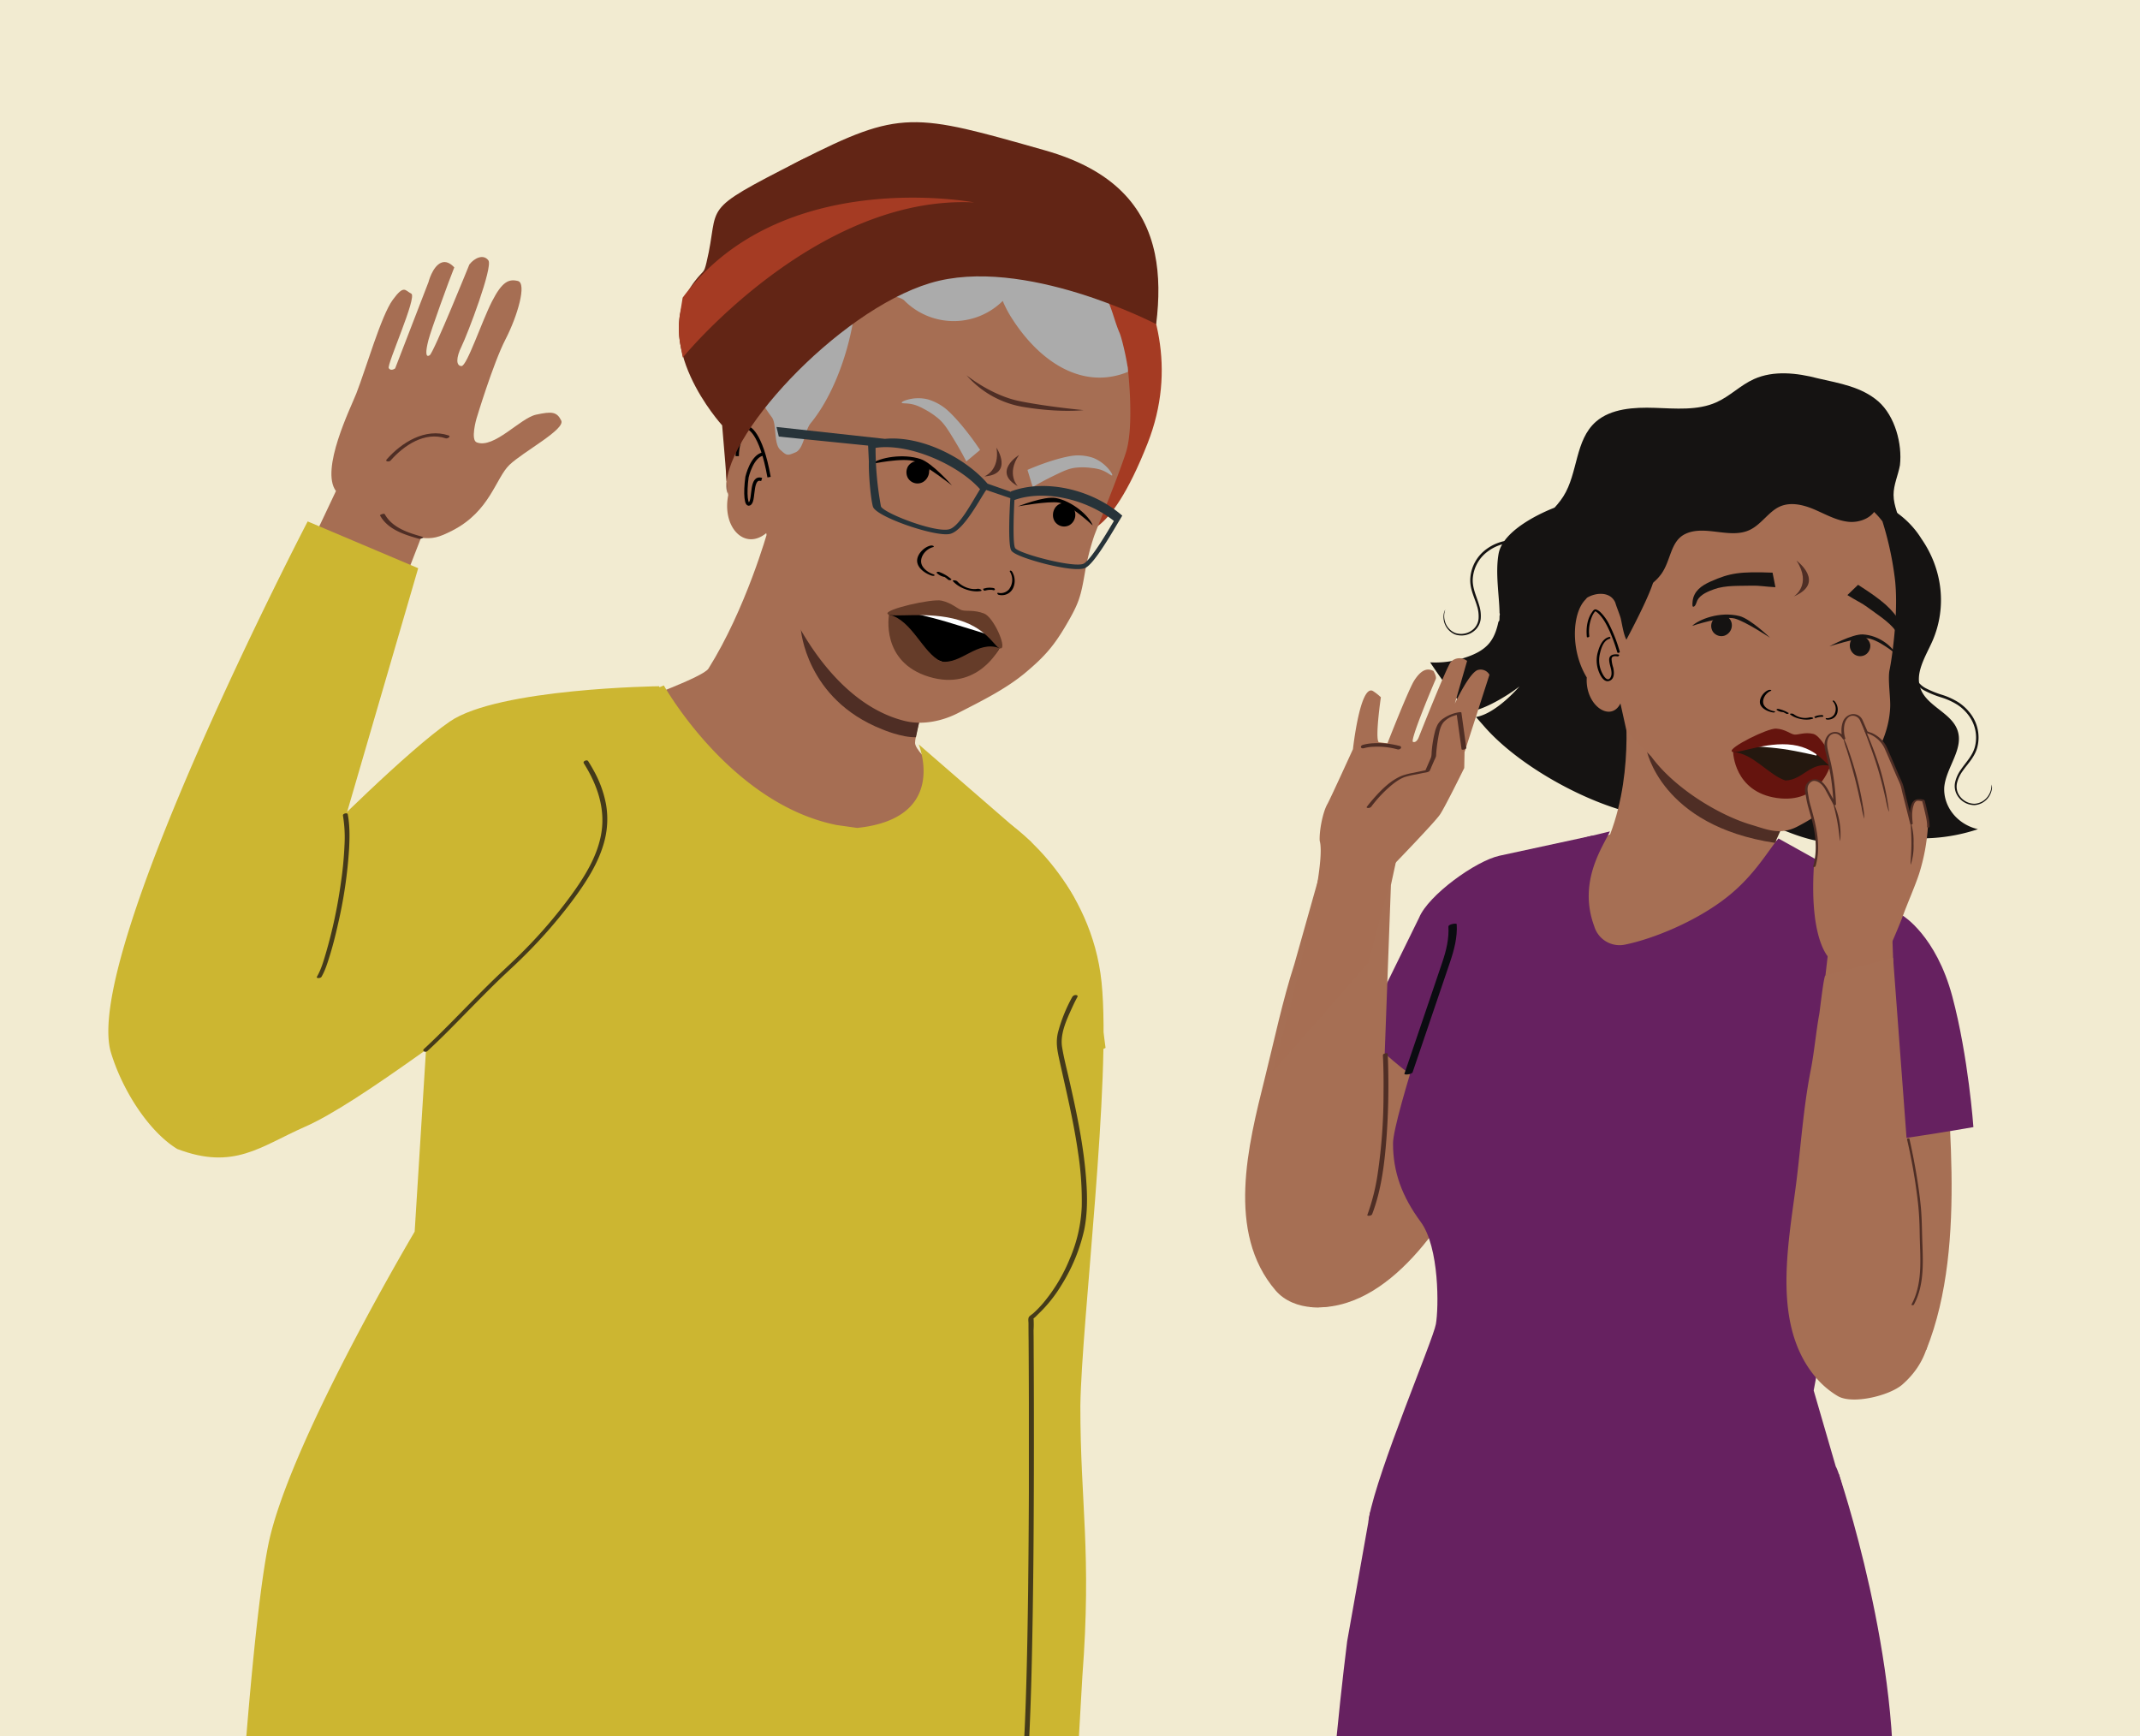 <svg xmlns="http://www.w3.org/2000/svg" viewBox="0 0 1303.15 1057.31"><rect x="0" y="0" width="1303.15" height="1057.31" fill="#808080" stroke="none"/><defs><style>.cls-1{fill:#f2ebd1;}.cls-2{fill:#a66f54;}.cls-3{fill:#151312;}.cls-4{fill:#662160;}.cls-5{fill:#0b0c11;}.cls-6{fill:#4f2e25;}.cls-7{fill:#a66e53;}.cls-8{fill:#010101;}.cls-19,.cls-9{fill:none;stroke-miterlimit:10;}.cls-9{stroke:#4f2e25;stroke-width:2.2px;}.cls-10{fill:#24180f;}.cls-11{fill:#fff;}.cls-12{fill:#65140e;}.cls-13{fill:#ccb631;}.cls-14{fill:#313131;}.cls-15{fill:#a53b23;}.cls-16{fill:#a5a5a5;}.cls-17{fill:#ababab;}.cls-18{fill:#653c29;}.cls-19{stroke:#000;stroke-width:2.02px;}.cls-20{fill:#273339;}.cls-21{fill:#622515;}.cls-22{fill:#443a1a;}</style></defs><g id="Layer_10" data-name="Layer 10"><polyline class="cls-1" points="-39.44 1068.15 -39.44 -83.25 1379.54 -83.25 1379.54 1068.15"/></g><g id="Layer_4" data-name="Layer 4"><path class="cls-2" d="M1173,822c26.57-66.28,10.48-155.48,11.78-198.9-1.17-43.65-32.62-54.83-32.62-54.83l-36.83,76.12-7.19,169.94Z"/></g><g id="Layer_11" data-name="Layer 11"><path class="cls-3" d="M890.86,400.86c6.12-1.85,12.51-4.6,16.47-9.75,2.82-3.69,4.19-8.06,5.15-12.53A8.09,8.09,0,0,0,914,377c6.75-9.18,2.45-24.06,11.05-31.63,7.85-6.89,22.29-1.6,29.87-8.77,5.91-5.6,3.82-13,7.26-18.55s13.89-7.87,19.86-5.1l25.08,85.24c-3.35,24.65-2.86,38.39-12.68,50.37-5.78,6.09,2.38,15.15-1.91,22.33-3.76,7.5-4.74,17.05.23,23.88-29.83-7.48-68-28.87-88.3-51.69l-5.69-6.48c12.4-2,26.51-18.62,26.51-18.62-7.48,5.84-20.47,13.5-29.3,15.22-.29.12-3.24-2.76-3.53-2.92-4.9-2.73-15.27-17.5-21.57-26.95A56.34,56.34,0,0,0,890.86,400.86Z"/><path class="cls-2" d="M988.85,422.43s7.1,45.18-8.37,85.64l-24.11,10.42-2.19,79.91c23.39,2.19,23.07,10.59,62.92,4.9l77-78.38s-15.46-14.28-16.86-20.58c-9.11-41.14,18.08-81.19,18.08-81.19"/><path class="cls-4" d="M1117.9,893.05l-13.46-46.33,26.14-138.85-.11,0c-.76,3.06-5.77,3.5-5.85,0-.18-7.34.74-14.67,3.79-21.4a3,3,0,0,1,5.54,0c.16.38.32.76.46,1.14l24.44-129.84-34.53-24.17L1083,510.58c-6.49,7.56-14.35,22.14-30.93,35.38-18.94,15.12-45.8,25.92-62.73,29.29A16.08,16.08,0,0,1,970.8,564c-10-27,5.15-48.21,9.57-57.72l-12.94,3.13L909.9,525.16S854.76,671,852.61,692.67c-1.5,15.06,25.71,23.56,27.63,125.87.17,9.05-11.91,31.92-15.37,40.34-1.73,4.23-3.62,8.39-5.54,12.54-2.61,14-13.8,34.78-24.49,54.71,15.86,11.57,4,30.74,21.95,38.66,23.28,10.28,57.55,21.84,82.41,27.2,25.29,5.46,70.54-5,96.42-5,24.72,0,49.74-2.76,73.5-9.74a191.63,191.63,0,0,0,22.28-8.06C1124.44,902.19,1117.9,893.06,1117.9,893.05Z"/><path class="cls-2" d="M918,521.8c-13.68,5-37,17.45-49.11,37.23L812.15,682.44c5.35,6,1.82,11.64,4.9,19.06,6.65,16-1.67,26.2-3.39,43.4-1.19,12-10.86,40-16.07,51,49.48,4.21,85-57.49,99-83.51l1-9.69c4.31-20.14,7.81-40.47,10.64-60.89,6-43.36,21.12-75.79,24.06-119.45Z"/><path class="cls-4" d="M839.26,638c6,5.28,12,10.6,18.38,15.41,6.78,5.11.9,30.66,8.52,34.38s39.6,26.46,47.59,29.26L970,508.78l-56.78,12.28c-14.5,3.11-43.42,24-49.05,37.74l-34.7,70.66C834.59,633.44,834.37,633.71,839.26,638Z"/><path class="cls-4" d="M882.44,580.42s-34.21,99.78-34.17,116c.05,17.27,5.39,32.06,16.86,47.62s11,52.45,9.25,62.26-35.26,88.3-40.79,118c-6,32.05,128-82.78,128-82.78l-47.8-124.46Z"/><path class="cls-4" d="M834.34,920.72s43.14,56.52,127.87,51.46,157.54-74.62,157.54-74.62,39.22,114.88,32.42,208.2c-2.46,33.72-22.72,387.12-22.72,387.12s-60,43-190.05,23.89-128.93-21.93-128.93-21.93-3.31-260.5-3.33-326.23,13.21-169.16,13.21-169.16"/><path class="cls-4" d="M1158.85,557.68s20.14,12.15,30,49.08,12.85,79.58,12.85,79.58-83.13,14.69-101.93,12.27c0,0-8.24-43-3.73-78.07S1158.85,557.68,1158.85,557.68Z"/><path class="cls-5" d="M882,564.19c.46,7.34-1.32,14.66-3.65,21.55q-2.74,8.13-5.51,16.26-7.11,20.91-14.21,41.82l-3.42,10c-.32.94,4.52.41,5-.88l9.3-27.36q6.72-19.79,13.44-39.57c2.52-7.45,4.61-15.26,4.11-23.2-.05-.9-5.11,0-5,1.34Z"/><path class="cls-6" d="M1085.28,503.49c-23.09-5-65.57-30.85-82.65-47,0,0,8.61,46.32,78.23,56.77Z"/><path class="cls-3" d="M1153.12,310.88a55.59,55.59,0,0,1,13.55,12.35A53.72,53.72,0,0,1,1170,328c13.07,18.78,15.59,42.09,6.74,62.39-4.28,9.64-11.21,20-6.87,29.86s18,13.94,21.91,23.81c4.63,11.61-6.66,23-7.82,35.22-.72,11.91,8,22.78,20.52,25.64a108.31,108.31,0,0,1-54.94,3.61l-7.84-20.33a16.56,16.56,0,0,1-8.11,19.79c-9.4,5.16-19.67,5-24,4.48-18.68-2.11-56.57-20.5-102.31-51.27L1137.6,302.56"/><path class="cls-3" d="M936.65,320.12c4.86-6.18,11.25-11.3,15.39-17.92C961,288,959,268,971.86,256.76c9.2-8,23.09-8.84,35.8-8.41s26.1,1.72,37.44-3.34c8.35-3.69,14.69-10.46,23-14.18,11.86-5.36,26.08-3.8,38.93-.43,13.4,3.06,26.53,5.19,36.75,14,10.23,9,14.67,26,13.19,38.86-1.09,6.11-3.92,11.94-3.89,18.13,0,6.85,3.56,13.31,4.78,20.1,2.24,14.81-6.49,28.9-21.22,34.27l-126.13,77.49c-21,.47-63.45-22.18-73.45-39.71S924.44,335.72,936.65,320.12Z"/><path class="cls-7" d="M965.42,365.17l1-1.18c5.35-3.26,14.29-3.93,17.22,3,.88,3,2.38,6.4,3.26,9.37.81,3.38,1.75,10.06,3.49,13.16,0,0,16.35-30.35,17-38s-20.93-28.15-5.92-36.84c0,0,16.18-11.85,24.16-19.12,1.6-.56,3.22-1.09,4.85-1.56a14.81,14.81,0,0,0,2.29.65c0-.32-.17-.69-.2-1.22l.58-.16c1.8.81,3.42.73,5,1-.38-.46-1.18-1-1.12-1.39,1.66.66,3.45.53,5.18.79-.37-.46-1.11-1.39-1-1.78,2,1.11,3.45.52,5.18.78a3,3,0,0,1-.62-1.72c1.61,1,3.39.92,5.12,1.18-.37-.46-.68-1.32-1-1.78,2,1.12,3.45.52,5.18.78.4.06-.59-.8-.67-1.23l.18,0a17,17,0,0,0,4.07,1c.05-.35-.54-.8-.65-1.17h.29c2.27,1,3.64.46,5.29.71l-.5-.84h.79a6.72,6.72,0,0,0,3.71.63l-.46-.6,1.51,0a7.91,7.91,0,0,0,4.69.61,1,1,0,0,1-.49-.43l1.68.1a18.32,18.32,0,0,0,3.62.65,3.31,3.31,0,0,1-.25-.39l2.24.22a7.25,7.25,0,0,0,4,.46c2.68.34,5.35.73,8,1.19,19.83,3.39,41.45,8.55,54.19,25.44a195.26,195.26,0,0,1,7.36,33.27c2.87,20.17-1.64,50.78-3,57.07-1.2,5.44.56,16.62.36,22.44-1.06,31.56-30,59.53-56.68,73.14-10.64,5.42-18.53,1.58-27.85-1.14-19-5.57-46.46-21.78-61-41.61l-15-15.41-3.74-16.89c-5.9,11.82-21.59,1.27-20.5-15.82C956.07,395.79,957.46,373.15,965.42,365.17Z"/><path class="cls-8" d="M1102.18,436.83a11.71,11.71,0,0,1-10-2c-.59-.47-2.78-.41-2,.25,3.51,2.78,9.76,3.88,13.72,2.57.4-.14.37-.41-.07-.62a2.62,2.62,0,0,0-1.64-.16"/><path class="cls-8" d="M1089,434.08a18.88,18.88,0,0,0-6-2.36,1.5,1.5,0,0,0-1,.15c-.2.13-.27.33,0,.49a7.2,7.2,0,0,0,3.33,1.24,1.37,1.37,0,0,0,1.11-.25c.23-.24-.1-.47-.38-.51a5.67,5.67,0,0,1-2.68-1l-1.06.64a16.79,16.79,0,0,1,5.4,2.13,1.42,1.42,0,0,0,1.16,0c.25-.1.54-.36.21-.57"/><path class="cls-8" d="M1080.43,433.12c-2.52-.41-5.34-1.88-6.33-3.85-1.49-3,.91-7.31,4.31-8.6.37-.14.23-.41-.11-.53a2.19,2.19,0,0,0-1.39.08c-3,1.12-5.29,4.67-5.24,7.28,0,2.43,2.23,4.44,5.15,5.56a14.16,14.16,0,0,0,2.75.76,1.81,1.81,0,0,0,1.32-.2c.23-.26-.11-.44-.46-.5"/><path class="cls-8" d="M1107,436.27c-.1-.29.18-.44.38-.41a3,3,0,0,0,2.05-.33l.56.87a9.27,9.27,0,0,0-4.15.78.75.75,0,0,1-.79-.23c-.15-.15-.28-.48,0-.6"/><path class="cls-8" d="M1105,436.35a10.27,10.27,0,0,1,4.63-.85.84.84,0,0,1,.64.38.33.33,0,0,1-.08.49"/><path class="cls-8" d="M1112.18,437.34a5.26,5.26,0,0,0,4.8-2.28,6.88,6.88,0,0,0-.88-8c-.2-.22,0-.44.19-.48a1,1,0,0,1,.84.39,7.72,7.72,0,0,1,1.75,6.9,5.61,5.61,0,0,1-4.46,4.2,6.18,6.18,0,0,1-1.87.11c-.25,0-.68-.2-.77-.5s.17-.4.4-.37"/><path d="M986.36,396.88A90.89,90.89,0,0,0,980,380.4a28.06,28.06,0,0,0-5.18-7.36,7.57,7.57,0,0,0-2.89-1.91c-1.25-.34-2,1-2.62,1.9-2.92,4.29-3.5,9.73-3,14.77.06.59,1.55.25,1.49-.4a23.33,23.33,0,0,1,1.69-12.08,11.61,11.61,0,0,1,2.4-3.62l-.88.31c-.32-.05,0,0,0,0s.2.06.46.2a8.68,8.68,0,0,1,2,1.52c3,2.91,5,6.88,6.74,10.66a106.77,106.77,0,0,1,4.65,12.87c.18.6,1.66.2,1.48-.4Z"/><path class="cls-3" d="M1157.81,379.69c-5.94-9.33-11.08-13.76-26.35-23.59l-.28.29c-1.67,1.59-.73.7-2.41,2.31l-3.8,3.67c5,3.15,9.06,5,12.08,7.29,5.72,4.27,12.83,8.55,17.23,14.31C1155.42,382.51,1156.59,381.08,1157.81,379.69Z"/><path class="cls-3" d="M1079.47,349.11c.46,2.26.2,1,.66,3.27.34,1.73.69,3.46,1,5.19-5.94-.31-10.31-1.07-14.08-.94-7.49.24-16.22-.4-23.31,2.19-3.4,1.24-8.25,3.12-10.13,6.72-.5,1-1.15,4.2-2.66,3.87-.61-.14-.26-3.11-.22-3.42.75-6,5.21-9.34,11-11.91,11.75-5.24,18-6.1,37.68-5.37"/><path d="M985.52,398.55c-2.64-.37-5.74.06-5.62,3.35.1,3,1.68,5.75,1.4,8.75-.1,1.06-.76,3-2.1,3-1.61-.05-3-2.65-3.59-3.84a17.25,17.25,0,0,1-1.51-11c.71-3.43,2.14-8.78,6-9.83.92-.25.63-1.32-.29-1.08-3.82,1-5.64,5.13-6.64,8.61a18.62,18.62,0,0,0-.31,10.23c.67,2.65,3.19,9.26,7.11,7.89,3.37-1.17,3-5.37,2.39-8.11a20.16,20.16,0,0,1-1-5.19c.1-2,2-1.86,3.62-1.64.76.11,1.49-1,.5-1.13Z"/><path class="cls-3" d="M1130.41,387.11c2.72-.9,5.52.66,7,2.35a6.39,6.39,0,0,1,1.49,3.24,6.45,6.45,0,0,1-2.45,5.65,6.25,6.25,0,0,1-7.22.14,6.67,6.67,0,0,1-2.17-8.24,6,6,0,0,1,3.39-3.14"/><path class="cls-3" d="M1114,393.61s13.94-7.63,20.42-7.28c9.46.52,17.38,6.84,20,11.83,0,0-11.26-9.37-17.94-9.55C1130.08,388.44,1114,393.61,1114,393.61Z"/><path class="cls-3" d="M1052.24,375.86c-2.34-1.67-5.47-1-7.35.19a6.31,6.31,0,0,0-2.37,2.64,6.48,6.48,0,0,0,.67,6.14,6.3,6.3,0,0,0,6.86,2.27,6.66,6.66,0,0,0,4.5-7.22,6,6,0,0,0-2.31-4"/><path class="cls-3" d="M1077.87,388.34s-11.93-11.52-18.65-13.21c-12.13-3-24.61,2.06-28.81,6,0,0,19.12-6.35,26-4.47C1063,378.47,1077.87,388.34,1077.87,388.34Z"/><path class="cls-3" d="M1042.9,258.82c6.95-1.56,14.12,1,20.66,3.78a383.28,383.28,0,0,1,79.57,45.15c-1.66,7.06-10.14,10.71-17.4,10s-13.84-4.47-20.51-7.36-14.48-4.92-21.24-2-11.31,10.85-18.34,14.23c-12.08,5.88-27.47-3.31-39.52,2.59-9.09,4.5-8.55,16.34-14.67,24.57-11.88,16-35.63,14.2-51.71,2.58a36.72,36.72,0,0,1-3.72-3.09c23.84-27.2,45.06-49.82,68.93-77C1030.06,266.51,1035.54,260.5,1042.9,258.82Z"/><path class="cls-3" d="M913.13,375.24l.15-.79a2.08,2.08,0,0,0-.14-1.18c-.11-10.37-2.68-24.2-.57-36.06,3-16.67,34.06-28.06,34.06-28.06L936.35,367s-29.09,26.21-24.76,16.83A22.22,22.22,0,0,0,913.13,375.24Z"/><path class="cls-3" d="M943.29,324.4a14.12,14.12,0,0,1-6.94,3.39,61.63,61.63,0,0,1-10.6.76,42.18,42.18,0,0,0-11,1.24,28.55,28.55,0,0,0-9.62,4.62,23.91,23.91,0,0,0-9.74,17.1c-.67,6.64,2.5,12.26,4,17.39a20.73,20.73,0,0,1,1,7.65,9.86,9.86,0,0,1-2.81,6.23,11.23,11.23,0,0,1-11.3,2.7,10.7,10.7,0,0,1-6.21-6.55,11.52,11.52,0,0,1,.07-7.77,7.07,7.07,0,0,0-.8,1.8,11.53,11.53,0,0,0,6.7,13.37,12.23,12.23,0,0,0,12.39-2.78,11,11,0,0,0,3.26-6.92,21.48,21.48,0,0,0-1-8.19c-1.53-5.4-4.46-10.79-3.78-16.85a22.42,22.42,0,0,1,9.17-15.87,26.32,26.32,0,0,1,9.05-4.34,41.36,41.36,0,0,1,10.52-1.17,59.72,59.72,0,0,0,10.93-.81A15.58,15.58,0,0,0,945,325,7.64,7.64,0,0,1,943.29,324.4Z"/><path class="cls-3" d="M1212.69,477.7a11.5,11.5,0,0,1-2.32,7.41,10.7,10.7,0,0,1-7.93,4.32,11.22,11.22,0,0,1-9.92-6.05,9.86,9.86,0,0,1-.75-6.79,20.51,20.51,0,0,1,3.32-7c3-4.42,7.76-8.79,9.17-15.32a23.91,23.91,0,0,0-4-19.26,28.85,28.85,0,0,0-7.73-7.37,42.58,42.58,0,0,0-10-4.56,60.63,60.63,0,0,1-9.85-4,14.11,14.11,0,0,1-6.47-7.12,16.49,16.49,0,0,1-.32-9.36,32.49,32.49,0,0,1,3.41-8.69,69.73,69.73,0,0,0,7.66-16.1,26.37,26.37,0,0,0-1.07-15.61,34.1,34.1,0,0,0-7.23-10.71,66.51,66.51,0,0,1-6.1-7.41,19.93,19.93,0,0,1-2.91-7.48l-.08.53a7.48,7.48,0,0,0,.18,1.57,15.33,15.33,0,0,0,2.28,5.73,59.88,59.88,0,0,0,6,7.7,33.94,33.94,0,0,1,6.78,10.53,25,25,0,0,1,.84,14.76,69.54,69.54,0,0,1-7.68,15.68,33.75,33.75,0,0,0-3.62,9.05,18.21,18.21,0,0,0,.35,10.29,15.57,15.57,0,0,0,7.24,8.08,60.43,60.43,0,0,0,10.14,4.14,41.92,41.92,0,0,1,9.65,4.35,26.66,26.66,0,0,1,7.28,6.92,22.43,22.43,0,0,1,3.82,17.93c-1.22,6-5.66,10.19-8.79,14.86a21.54,21.54,0,0,0-3.44,7.49,11,11,0,0,0,1,7.59,12.25,12.25,0,0,0,10.93,6.46,11.51,11.51,0,0,0,10.49-10.65A6.47,6.47,0,0,0,1212.69,477.7Z"/><path class="cls-9" d="M809.41,693.27s17.33,17.52,12.17,53.33"/><path class="cls-10" d="M1092,451.48c-9.58-1.36-31.72,2.61-36.61,6.44a42.46,42.46,0,0,0,31.09,21.31c22.22,3.16,28-12.93,28-12.93S1104.2,453.21,1092,451.48Z"/><path class="cls-11" d="M1065.11,454.29s11.57.52,20.66,1.81,20.34,4,20.34,4,2.61-7.9-13.88-10.24S1065.11,454.29,1065.11,454.29Z"/><path class="cls-12" d="M1087.24,475.26c-10.16-3.24-19.6-16.52-31.86-17.34,0,0,.51,24.26,26.63,28s32.44-19.59,32.44-19.59C1102.45,463.68,1097.9,475,1087.24,475.26Z"/><path class="cls-12" d="M1104.23,446.9c-5.42-1.26-9.25.73-11.64.39s-5.51-3.31-11.06-3.61c-5.21-.28-29.08,11.63-26.93,13.92s20.58-6.33,37.1-4,20.87,14.2,23.58,12.6S1109.31,448.09,1104.23,446.9Z"/><path class="cls-6" d="M1094,341.38s18.11,13.37-1.74,21.86C1092.29,363.24,1103.64,356.3,1094,341.38Z"/><polygon class="cls-7" points="1114.57 568.35 1111.62 593.88 1153.06 590.7 1152.33 570.76 1114.57 568.35"/><path class="cls-7" d="M1163.79,501.61l-6-23.67-9.54-22.16a17.93,17.93,0,0,0-11.91-10h0l-3.25-7.39a4.7,4.7,0,0,0-.61-1,5.4,5.4,0,0,0-6.92-1.36c-6,3.84-2.86,13.77-2.86,13.77l-1.07-1.39a5.44,5.44,0,0,0-1.41-1.29,5.21,5.21,0,0,0-7,1,10.35,10.35,0,0,0-1.66,4.61c-.31,2.26,1.44,7.45,2.93,14.93a142.9,142.9,0,0,1,2.51,22.21l-5.58-10.23c-3.28-5.16-8.76-6.42-11.23-1.41-1.31,2.67-.07,5.08.19,7.54.89,7.21,9.27,24.53,4.18,41.75-2.86,47.15,10.1,56.67,10.1,56.67l36.71-8.66s5.44-12.37,7.66-18.55,7.29-17.77,9.58-24.81a121,121,0,0,0,5.39-28.72c.16-3.42-2.59-14.9-3.07-16,0-.07-2.36-.22-2.44-.23C1161.92,485.8,1163.79,501.61,1163.79,501.61Z"/><path class="cls-6" d="M1175,503.35c.1-3.22-.78-6.58-1.47-9.71-.35-1.62-.73-3.25-1.16-4.85-.21-.81-.24-1.68-1.14-1.86-2.2-.42-4.81-.64-6.32,1.31s-1.79,5.09-1.87,7.58a41.33,41.33,0,0,0,.23,6l1.48-.4-4.38-17.31c-.53-2.1-.92-4.3-1.6-6.34-.6-1.8-1.53-3.55-2.28-5.29-2.41-5.63-4.79-11.27-7.26-16.87a17.44,17.44,0,0,0-4.49-6.15,18.67,18.67,0,0,0-3.41-2.39c-.55-.3-1.11-.57-1.68-.82a17.9,17.9,0,0,1-2.27-.81c-.08-.05,0,.17-.2-.15a4.54,4.54,0,0,1-.36-.81l-1.08-2.47c-.56-1.26-1.08-2.55-1.67-3.8a6.1,6.1,0,0,0-6.67-3.26,7.34,7.34,0,0,0-5.22,4.68,16.38,16.38,0,0,0,0,10.38l1.42-.51c-1.67-2.15-3.46-3.92-6.41-3.76-3.64.2-5.59,3.28-6.09,6.63-.38,2.49.53,5.17,1.1,7.56,1,4.38,2,8.76,2.7,13.21a143,143,0,0,1,1.59,16.78l1.42-.38-4.52-8.28c-1.81-3.31-4.52-7.07-8.79-6.69a6.2,6.2,0,0,0-5.09,4.09,8.6,8.6,0,0,0,0,5.05c.26,1.21.4,2.44.65,3.66,1.06,5.23,2.93,10.28,4.05,15.51,1.75,8.16,2.22,16.61-.11,24.7-.18.63,1.31.44,1.48-.14,3.56-12.32.41-24.53-2.94-36.48a43.56,43.56,0,0,1-1.25-5.4c-.46-3.21-1.8-7.05,1.43-9.38,2.3-1.66,5.2.18,6.82,1.94a16.33,16.33,0,0,1,2.21,3.33l4.75,8.71c.24.43,1.44.11,1.42-.38a139,139,0,0,0-3-24.64c-.68-3.12-1.52-6.2-2.14-9.32-.52-2.68-.42-5.76,1.54-7.92a4.32,4.32,0,0,1,5.49-.37,10.68,10.68,0,0,1,2.38,2.59c.31.4,1.6.08,1.42-.51a17.07,17.07,0,0,1-.52-8.45c.49-2.23,1.93-4.89,4.41-5.29a5,5,0,0,1,5.25,3.26l2,4.6c.27.62.53,1.24.81,1.85s.48.66,1.21.89a17.57,17.57,0,0,1,10.93,9.63c2.42,5.51,4.76,11.05,7.14,16.57.77,1.8,1.71,3.61,2.35,5.46.56,1.65.86,3.43,1.29,5.11l4.69,18.58c.16.62,1.55.23,1.48-.4-.43-3.64-.65-8,.68-11.45a3.65,3.65,0,0,1,1.64-2.19c.82-.36,2.15,0,3,.08.18,0,.73.17.5,0s0,.1,0,.23a12.39,12.39,0,0,0,.38,1.32c.36,1.37.68,2.74,1,4.11.71,3.21,1.68,6.71,1.57,10,0,.71,1.47.46,1.49-.14Z"/><path class="cls-6" d="M1136.75,448.62c1.8,4.82,4.28,11.39,6.55,18.76s3.82,14.14,4.94,19a63.31,63.31,0,0,0,1.93,7.94,6.32,6.32,0,0,0-.13-2.16c-.17-1.38-.5-3.35-.92-5.87a159.46,159.46,0,0,0-4.57-19.18c-2.3-7.43-4.93-14-6.88-18.74-.93-2.37-1.8-4.3-2.42-5.61a17.64,17.64,0,0,0-1.07-2A59.93,59.93,0,0,0,1136.75,448.62Z"/><path class="cls-6" d="M1116.38,488.61c-.37.08,1.26,5.23,2.45,11.7s1.4,11.63,1.75,11.75A44.26,44.26,0,0,0,1116.38,488.61Z"/><path class="cls-6" d="M1134.48,491.2c-.7-4.54-1.91-10.8-3.7-17.67s-3.77-13-5.37-17.44a39.87,39.87,0,0,0-3-7,56.13,56.13,0,0,0,2.08,7.23c1.39,4.43,3.22,10.58,5,17.42s3,13,4.06,17.56a51.86,51.86,0,0,0,1.68,7.31A36.93,36.93,0,0,0,1134.48,491.2Z"/><path class="cls-6" d="M1165.25,513.68a38.88,38.88,0,0,0-1.66-13c-.32.06.38,5.82.37,12.94s-.79,12.76-.44,12.89A35.53,35.53,0,0,0,1165.25,513.68Z"/><path class="cls-2" d="M1152.79,583.29l-41.17,10.59c-1.08.27-3.38,21.46-3.77,23.57-1.86,10-3.18,24-5.16,33.94-4.59,23.13-6,46.48-9,69.88-4.84,37.73-14.7,86.15,12.18,117.65a52.81,52.81,0,0,0,13.2,11.18c8.93,5.31,31.66-.21,39.43-7.06,27.84-24.51,15.86-58.65,6.74-93.13"/><path class="cls-2" d="M841.14,698c5.05,35.31,13,70.61-17.54,91.72-13.52,9.35-36,8.73-46.79-3.86-30.33-35.35-16.73-88.69-6.64-129.18,5.71-22.9,10.8-47.22,18.05-69.66l24.91-88.38,40.92,7.68L847,538.92l-4.22,114.47Z"/><path class="cls-6" d="M1161.32,693.93a344.17,344.17,0,0,1,6.58,38c.69,6.17,1,12.31,1.09,18.51.09,7.06.58,14.12.34,21.18-.26,7.82-1.51,15.64-5.24,22.61-.39.72,1.1.73,1.4.16,6.82-12.73,5.39-27.58,5-41.48-.16-6.24-.25-12.41-.87-18.62-.67-6.74-1.64-13.44-2.78-20.11q-1.76-10.36-4.08-20.62c-.15-.67-1.63-.29-1.48.39Z"/><path class="cls-7" d="M579.28,1044.51a3.89,3.89,0,0,1-.4,2.07c-2.75,5.51-16.51,28.38-18.08,50.77-1.41,20.15-3.5,49.42-4.22,59.56a3.93,3.93,0,0,0,4.24,4.22c3.34-.3,7.83-2.37,10.87-10.25a153.88,153.88,0,0,0,6.29-26.59,4,4,0,0,1,6.63-2.39h0a3.93,3.93,0,0,1,1.26,3.39l-3.36,28.12a4,4,0,0,1-2.68,3.29c-5.38,1.81-18.34,6.93-22.44,15.5a4,4,0,0,0,3.61,5.57l18.21.18a3,3,0,0,0,.73-.06l18.14-3.16a4.11,4.11,0,0,0,1.94-.92l17-14.83a3.93,3.93,0,0,0,1.16-1.73l16.41-48.9a27.46,27.46,0,0,0,1-13.81,379.64,379.64,0,0,1-5.37-39.88c-1.48-26.16-2.16-43-2.44-50.81a4,4,0,0,0-5.07-3.65l-42.84,12.17a4,4,0,0,0-2.88,4.13Z"/><path class="cls-13" d="M613.28,500.66c6.75,4,51.48,38.38,57.52,97.54s-12.17,206.63-12.92,257.74c-.06,59.67,7,89.11,1.21,165.06L655,1092.49l-81.19,4.59S594.31,872,580.2,788.37,613.28,500.66,613.28,500.66Z"/><path class="cls-7" d="M310.31,283c8.49-8.07,34.12-21.57,31.45-26.92s-5.63-5.67-15.32-3.57-25.64,20.95-36.15,16.87c-3.87-1.51-.17-14.36-.17-14.36s10.16-33.76,17.67-48.32,13.09-34.25,7.57-35.6-9.56.32-15.74,12.39S284.3,223.06,281,222.92s-3.4-5,.12-12.12,19.22-48.31,16.28-52.25-8.35-1.64-11.58,2.51c0,0-21.61,53.48-24.13,55.22s-2.69-1.87-.79-9.22c1.55-6,12.35-35.88,15.73-44.22-1.8-2-4.84-4.3-8.14-2.79-5.25,2.41-7.58,11.79-7.58,11.79l-20.28,52.5s-2.54,1.93-3.88-.14,17.49-43.55,13.69-45.41-4.33-5.73-11.32,3.86S223,224.13,217,239.55c-3.42,8.71-22.14,46.41-12.42,59.46l-12.8,27.09c15.65,10.87,39,18.68,54,28.68l10.59-27.28c7.22.69,10.67-.12,19.13-4.44C298.51,311.26,301.83,291.07,310.31,283Z"/><path class="cls-6" d="M273.17,265.15c-14.2-4.71-28.62,4.26-37.73,14.65-1.16,1.33,1.62,1.53,2.38.67,8.17-9.31,20.79-17.81,33.63-13.55,1.08.36,3.4-1.21,1.72-1.77Z"/><path class="cls-14" d="M457.5,152.82c9.79-9.37,23.17-14.29,35.2-8.4,4.26-24.9,31.12-34.86,56-30.74,12.7,2.69,24.67,11,37.5,9.1,8-1.16,14.82-5.94,22.18-9.6,30.7-14.68,68.35,16.6,86.36,45.5s7.07,55.09-10.64,84.13c-8.23,13.51-8.9,21.6-13.57,36.82C666.16,294,652,319.54,649,334.08s16.81,34.2,1.87,32.5l-156.4-50c-24.7.07-38.5-10.08-46.6-33.41-5.16-15.78-2.39-15.92-.28-32.35,2.23-21.6-16.24-41.75-10.83-62.78C439.73,174.79,448.26,162.82,457.5,152.82Z"/><path class="cls-15" d="M437.8,148.06s60.68-16.68,130.54,5.1,96.22,72.32,102.6,106.12-13.34,64.2-13.34,64.2,16.91,8.31,41.27-53.63c35.5-90.29-49.24-165.37-72.39-169.55S489.91,49.3,437.8,148.06Z"/><path class="cls-7" d="M467.4,323.72s-13.14,47-36,83.44c-3.19,5.08-42.32,19.17-42.32,19.17l60.58,77.44c27.64,12.37,78.11,27.83,108.05,23.3l27.38-46.53s-27.77-21.08-27.87-28.15S572.47,395,572.47,395"/><g id="freepik--character-2--inject-1332"><path class="cls-16" d="M416.91,519.6a57.2,57.2,0,0,0-5.12-6.89,30.93,30.93,0,0,1-7.46-18.24c0-3.87,1-7.65,1-11.34a12.06,12.06,0,0,0-3.32-9,7.46,7.46,0,0,0-6.15-2c-1.58.31-2.18,1-2.15,1.09a10.22,10.22,0,0,1,2.23-.4,7.29,7.29,0,0,1,5.21,2.26,11.46,11.46,0,0,1,2.47,8.11c0,3.36-1.06,7.13-1.12,11.31a24.37,24.37,0,0,0,3,11.14,43.82,43.82,0,0,0,5.42,7.75A33.59,33.59,0,0,0,416.91,519.6Z"/><path class="cls-16" d="M439.28,508.05a87.83,87.83,0,0,0-7.72-8.41,54,54,0,0,1-13.77-23,30.27,30.27,0,0,1-.86-7.53,50.08,50.08,0,0,1,.84-7.13,15.48,15.48,0,0,0-1.9-12.42,6.89,6.89,0,0,0-4.48-2.64,6.61,6.61,0,0,0-3.75.47c-2,1-2.23,2.36-2.17,2.32a4.84,4.84,0,0,1,2.4-1.64,6.1,6.1,0,0,1,6.82,2.21,14.6,14.6,0,0,1,1.3,11.38,50.78,50.78,0,0,0-1,7.36,30.38,30.38,0,0,0,.88,8.06,50.86,50.86,0,0,0,14.54,23.42c2.56,2.49,4.7,4.4,6.22,5.68A9.49,9.49,0,0,0,439.28,508.05Z"/></g><path class="cls-13" d="M655.94,738.85A160,160,0,0,0,662,704.06c-1.59-12.34-3.47-24.61-7.28-36.63-6.53-20.57-5-37.48-.28-58.32a21.11,21.11,0,0,1,1.57-4.4l-28.21-92.13-68.31-59.26c2,5.46,15.21,45.33-37.5,50.83,0,0-12.48-1.76-12.52-1.76-64.85-13-105.22-85-105.22-85L269.85,472.16,252.51,750s-76.84,129.38-89.16,190.78-22.94,257.59-22.94,257.59l142.18,22.32q15.81,2.47,31.78,3.71l83.88,6.47A580.43,580.43,0,0,0,468,1232l128.05-5.54s26.34-103.61,28.12-179.24,5.42-149.1,5.42-149.1l-1-25.57a28.71,28.71,0,0,1-2.71-13.86c.93-22.37-2.74-46.33,5-67.86C637.54,772.13,650.33,757.83,655.94,738.85Z"/><path class="cls-13" d="M574.85,469.87s75.08,53.89,82.76,85.72c11.68,48.35,15.62,82.52,15.62,82.52l-58.82,26.7Z"/><path class="cls-6" d="M560.06,438.22s-11.52-4.35-19.26-8.32-21.9-6.3-53.13-46.74c0,0,3,42.59,49.54,60.95,0,0,12,5.13,20.56,4.79Z"/><path class="cls-7" d="M651.87,201.44l.44.52a5.15,5.15,0,0,1-.3-1Zm19.13,10c.21.37.47.73.73,1.11l.11-.38S671.13,211,671,211.44ZM485,378.85c13.43,24.94,35.64,52.71,66,60.17,10.88,2.67,22.9.05,32.32-4.78,14.32-7.34,29.31-14.71,41.26-24.75,11.46-9.64,17.12-16.06,24.67-28.94,7.8-13.32,8.86-17.12,11.42-31.93a148.48,148.48,0,0,1,5.7-22.5c2.59-7,13.85-34.08,19.19-50.35s1.26-51.1,1.26-51.1c.35-4.73-6.46-4.16-7.82-8.43l-1.94-.57a2,2,0,0,1,.44,2.06,15.9,15.9,0,0,1-5.82-5.18l0,.07c-3.3.47-5.81-1.72-7.57-4.65-.13.44.09,1.47.57,1.61a10.1,10.1,0,0,1-7-5c-.13.44.09,1.48,0,1.92a18.37,18.37,0,0,1-5.41-4.59c.27.72,11.68,2.25,11.59,2.56-3-.42,0,1.53-1.76-1.4l-1.91-2.36c-2.55-.28-2.89,1.21-4.3-1.14.36.59.12-5.28,0-4.84-2.91-.86-2.06-.82-4.08-2.86-.13.44-8.76.54-8.89,1-2.42-.71-2.44,1.7-3.85-.65.36.58,2.3-1.34,2.65-.76-3-.41-4.68,1.13-6.43-1.81.35.59-8.13-7.7-8.13-7.7-3-.41-2.81.65-4.7-1.84.7,1.17-13.15-4.79-12.93-3.76-2.41-.71-4.12,2.35-5.65.45-7.3-7.55.94,4.89.94,4.89-2.55-.27.42,3-1,.68-.13.44,0,1.92.45,2.06-3.3.48-6.42-1.41-8.8-4.05.71,1.18.93,2.21,1.28,2.79-2.42-.71-4.48-.84-6.38-3.33-.13.44.44,2.06.93,2.2a10,10,0,0,1-7.47-3.17c-.14.44.57,1.61.92,2.2a7.18,7.18,0,0,1-5.54-2.6l.92,2.2c-1.93-.57-3.64-.11-6.28-1.86-.13.44.71,1.17.57,1.62a18.41,18.41,0,0,1-4.7-1.88c-.13.45,1,1.76.57,1.62-1.93-.57-3.65-.11-5.8-1.72.35.59.57,1.62.92,2.21-1.93-.58-4-.7-5.67-2.16a3.43,3.43,0,0,0,.44,2.06c-1.93-.57-3.64-.12-5.8-1.72-.13.44.57,1.62.93,2.2-1.94-.57-4-.7-5.81-1.71-.13.44.71,1.17,1.06,1.76-1.93-.58-4-.7-6.16-2.31-.26.89.09,1.48,0,1.92-1.45-.43-2.28-1.16-3.73-1.59l-2.69.17c-9.39,6.88-32.67-7.81-32.67-7.81-18.54,7.55-16.6,74.81-18.62,83.38s-7.49,9.51-7.49,9.51c-1.5-3.82-3.61-.07-4-4.05-.53-3.54-1.94-2.68-2.47-6.21-2.25-8.39-12.58-9-19.21-6.17l-1.32,1.19c-10.37,7.85-11.49,41.43-8.73,52.31-3.95,19.35,9.75,34.14,23.09,23.25"/><path d="M595.29,358.54c-4.11.8-9.42-1.24-12.35-4.52-.66-.72-3.45-1-2.54,0,3.88,4.32,11.6,6.9,16.91,5.87.53-.11.55-.48,0-.84a3.26,3.26,0,0,0-2.06-.5"/><path d="M579.15,352.53a23.37,23.37,0,0,0-7.19-4.22,1.82,1.82,0,0,0-1.3,0c-.28.13-.41.39-.16.64a8.81,8.81,0,0,0,4,2.24,1.72,1.72,0,0,0,1.46-.12c.35-.29,0-.66-.38-.76a7,7,0,0,1-3.2-1.81l-1.47.66a21,21,0,0,1,6.42,3.8,1.73,1.73,0,0,0,1.46.27c.34-.09.76-.39.39-.72"/><path d="M568.41,349.71c-3.11-1-6.4-3.46-7.25-6.26-1.28-4.23,2.56-9.21,7.14-10.31.5-.12.37-.51,0-.73a2.71,2.71,0,0,0-1.77-.15c-4,1-7.57,4.92-8,8.4-.44,3.25,1.92,6.31,5.41,8.32a17.88,17.88,0,0,0,3.33,1.51c.48.15,1.37.26,1.71,0s0-.6-.48-.74"/><path d="M601.51,358.66a.43.43,0,0,1,.57-.48,3.79,3.79,0,0,0,2.67-.07l.53,1.26a11.42,11.42,0,0,0-5.43.29.93.93,0,0,1-1-.46c-.15-.22-.25-.68.11-.79"/><path d="M599,358.41a12.68,12.68,0,0,1,6.07-.3,1.06,1.06,0,0,1,.73.62.45.45,0,0,1-.21.63"/><path d="M607.9,361a6.68,6.68,0,0,0,6.56-2.18,9.51,9.51,0,0,0,.52-10.74.39.39,0,0,1,.35-.61,1.27,1.27,0,0,1,1,.67,10.67,10.67,0,0,1,.8,9.49,7.5,7.5,0,0,1-6.53,4.79,7.71,7.71,0,0,1-2.4-.2c-.32-.08-.83-.38-.87-.8s.29-.5.58-.42"/><path d="M646.54,306.49c3.09-.59,6.22,1.56,7.52,3.64a7.92,7.92,0,0,1,.75,3.75,7.31,7.31,0,0,1-3.53,5.88,6.77,6.77,0,0,1-7.84-.91c-2.83-2.5-2.73-6.76-1.06-9.39a6.65,6.65,0,0,1,4.16-3"/><path d="M619.92,308.35s16.11-6.42,23-5.1c10,1.91,20.45,10.87,22.47,16.73,0,0-13.51-12.78-20.62-13.93C638,305,619.92,308.35,619.92,308.35Z"/><path d="M564.88,283.42c-2.28-2.19-6.71-3.08-8.92-2.05a7,7,0,0,0-3,2.57,7.28,7.28,0,0,0-.24,6.85,6.78,6.78,0,0,0,7.07,3.52c3.74-.56,6-4.19,6-7.31,0-.57.83-1.42-1-3.19"/><path d="M579.71,295.62s-12-13.75-19.18-16.11c-10.5-3.45-25-1-29.91,3.06,0,0,19.38-4.2,26.71-1.58C564.34,283.5,579.71,295.62,579.71,295.62Z"/><path class="cls-17" d="M625.69,286.14l1.8,5.93c.45,1.51.92,3,1.38,4.51,4.66-2.78,8.74-4.89,11.84-6.41,6.55-3.21,9.91-4.82,14.11-5.35a39.94,39.94,0,0,1,10,.16,25.54,25.54,0,0,1,5.58,1.11c4.13,1.44,6.34,3.8,6.82,3.39s-1.11-2.56-1.27-2.78a24.09,24.09,0,0,0-10.22-7.87,28.34,28.34,0,0,0-10.58-1.49c-4.26.17-15.44,2.71-29.49,8.8"/><path class="cls-17" d="M596.81,274l-4.76,4-3.63,3c-2.68-5.24-5.18-9.54-7.13-12.74C577.17,261.46,575,258,571.57,255a46.43,46.43,0,0,0-9-6,28.78,28.78,0,0,0-5.57-2.46c-4.44-1.3-7.66-.64-7.88-1.29s2.35-1.5,2.62-1.59a24.45,24.45,0,0,1,13.29-.47,32.13,32.13,0,0,1,10.22,5.2c3.7,2.76,12.3,11.78,21.57,25.6"/><path d="M584.51,375.52c-10.91-3.31-37-4-43.14-1.26a56.51,56.51,0,0,0,34.34,29.29c25.3,7.68,32.93-8.86,32.93-8.86S598.41,379.74,584.51,375.52Z"/><path class="cls-11" d="M553.08,372.72s13.3,2.9,23.66,6,27.63,8.54,27.63,8.54S603.76,379.7,585,374,553.08,372.72,553.08,372.72Z"/><path class="cls-18" d="M573.11,402.81c-11.34-5.28-17.66-25.21-31.74-28.55,0,0-5.38,28.84,24.37,37.87s42.9-17.44,42.9-17.44C595.08,389.64,585.47,404.73,573.11,402.81Z"/><path class="cls-18" d="M599.23,373.58c-6.1-2.36-10.79-1.21-13.5-2s-6-4.39-12.36-5.83c-6-1.34-35.07,5.38-32.86,8.07s24.58-1.94,43.39,3.77,22.38,18.22,25.71,17.21S605,375.78,599.23,373.58Z"/><path class="cls-19" d="M468.33,290.55c-5-28.1-12.7-30-12.7-30s-6.57,4.74-6.71,17.21"/><path class="cls-19" d="M463.81,292c-6.76-2.27-4.41,11.89-7,14.5s-3.29-6.07-1.92-16c0,0,3-13.19,10.12-14.1"/><path class="cls-6" d="M659.84,249.74s-21.74-2-39-5.49-32.27-15.74-32.27-15.74a58.58,58.58,0,0,0,34.37,19.26C645.27,251.53,659.84,249.74,659.84,249.74Z"/><path class="cls-17" d="M681.77,202.73h0c-3-6.92-4.35-13.92-7.65-20.71s-6.48-12.74-10.08-19.2c-.21-.38-5.81-1.73-6-2.1,0-.08-.18-.32-.23-.4s-.23-.41-.35-.61l-.82-1.4c-24.25-17.32-56.17-25.82-87.2-23.06C509.15,140.61,424,193.08,470,254.07c3.12,4.14,1,16.07,5.12,19.81s4.32,3.67,9.49,1.5c5-2.49,5.44-12.93,8.82-17.4,17.25-20.77,28.13-57.35,28.05-84.35,2.1,5.54,25,5.1,29.14,9.31a42.42,42.42,0,0,0,60,.3,65.35,65.35,0,0,0,4.87,9.49c17.22,27.66,43.67,44.92,71.2,33.79C687.71,226.11,683.63,207.12,681.77,202.73Z"/><path class="cls-20" d="M528.63,271.34l.47,9.87c-.23,7.49,1.15,22.86,2.48,27.32,1.89,6.25,38.55,18.76,47.06,16.56s18.61-22.34,21.94-26.73l14.67,5c-.48,6.75-1.52,28.27.53,31.79S635.06,343,637,343.51c1.62.39,3.88.93,6.37,1.42,6.59,1.34,14.73,2.46,17.81.75,4.58-2.53,12.32-15,19.3-26.81l1.11-1.85c.26-.45.51-.75.55-.89h0L683.4,314c-18.56-16.26-47.18-22.49-67.81-14.75l.07.27-14.28-5c-13.32-15.52-40-29.43-62.53-27.28h0l-66-7.24,1.41,5.85Zm89.49,62.27c-1.29-2.2-1-17.39-.39-29.12,17.85-6.42,43.63-.76,60.53,12.68l-.09.28c-3.75,6.35-13.7,23.25-18.21,25.75-5.32,2.93-39.51-6-41.86-9.53Zm-81.69-25.35a196.92,196.92,0,0,1-3.26-35.53c20.37-3.13,50.51,10.32,63.63,25.18-5.08,8.17-12.71,22.82-18.81,24.39-8.78,2.27-40.39-10.09-41.56-14Z"/><path class="cls-21" d="M439.75,259S394,209,423.07,171.28c5.59-7.23,5.48-4.5,7.14-11.4,8.69-36.19-5.84-30.12,56.28-61.77s69.81-29.31,150-6.51c41.37,11.75,60.76,34,66.78,63,2.7,13,2.7,27.4.77,42.78,0,0-80.82-42.1-137.59-25S437.6,268.15,442.6,299.17C444,307.88,439.75,259,439.75,259Z"/><path class="cls-22" d="M653.15,606.74a94,94,0,0,0-8.9,22c-1.42,5.87-.44,10.8.82,16.56,4.13,18.81,8.71,37.51,11.42,56.61a190.6,190.6,0,0,1,2.24,32.62,89,89,0,0,1-7.23,31.82,101,101,0,0,1-16.33,27.22,62.41,62.41,0,0,1-5.94,6.12c-.76.67-1.76,1.26-2.44,2-.93,1-.49,2.93-.49,4.21q0,5.31.07,10.64.12,19.14.16,38.29,0,26.76,0,53.54-.11,29.91-.45,59.83c-.24,19-.56,38.09-1.11,57.13-.44,15.16-1,30.33-2,45.47-.19,2.77-.4,5.54-.65,8.31-.13,1.51,2.83,1.13,3-.21,1.22-13.72,1.77-27.5,2.26-41.25.64-18.37,1-36.74,1.3-55.11q.47-30,.6-60,.14-28,.11-55.91,0-21.49-.13-43,0-6.81-.08-13.61a53.8,53.8,0,0,0,0-7.07c-.18-1.27.2.06-.41,0,.71,0,2.68-2.22,3.14-2.64a84.61,84.61,0,0,0,14.32-17.87,107.5,107.5,0,0,0,13.78-33.44c2-9.72,2-19.85,1.28-29.71-1.43-21-5.82-41.68-10.49-62.15-1.47-6.47-3.17-12.93-4.24-19.49-1.3-8,2.63-16.43,5.87-23.56,1.08-2.38,2.21-4.74,3.46-7,.78-1.45-2.17-1.51-2.79-.36Z"/><path class="cls-13" d="M108,699.69c2-1.05,34.55,4.2,36.52,3,24.62-14.77,33.43-57.5,48.94-81.29,9.74-14.92-11.84-35.85-6.27-52.79,5.63-17.1,9.91-34.6,16.14-51.51a2.38,2.38,0,0,1,1.91-1.61L254.66,346l-67.3-28.49S49.56,582.1,67.6,641.08C74.94,665.09,91.29,689.54,108,699.69Z"/><path class="cls-13" d="M401.32,417.88s-98,1.17-127.47,21.53c-25.64,17.68-77,69-90,82.19-1.73,17.86-2.07,35.84-4.48,53.64-4.21,31.08-16.58,62.3-33.37,88.77-7.38,11.62-27.83,26.67-37.95,35.68,34.42,13.09,50.48-1.58,77.43-13.45,33.88-14.81,100.39-67.45,162.82-110.3,13.92-9.22,35.58-42.22,47.2-54.25C417,505.16,416.33,444.56,401.32,417.88Z"/><path class="cls-22" d="M208.84,496.62a80.93,80.93,0,0,1,.93,18.27,219.5,219.5,0,0,1-2.18,22.61,299.18,299.18,0,0,1-9.17,43c-1.42,4.78-2.85,9.86-5.39,14.2-.73,1.25,2.19,1.06,2.73.15,2.22-3.8,3.57-8.18,4.88-12.35,2-6.39,3.64-12.9,5.1-19.43a279.33,279.33,0,0,0,6.84-46.19c.37-7,.48-14.17-.83-21.07-.21-1.11-3.13-.39-2.91.78Z"/><path class="cls-22" d="M260.15,640.14c10-9.16,19.34-19,28.85-28.62,4.82-4.89,9.65-9.78,14.59-14.56,4.67-4.51,9.5-8.84,14.12-13.4a306.23,306.23,0,0,0,29.91-33.86c8.73-11.62,17.34-24.43,20.75-38.75a52.67,52.67,0,0,0,.7-21,67.71,67.71,0,0,0-7.68-21c-1-1.85-2.1-3.66-3.22-5.45-.72-1.14-3.48,0-2.66,1.3,7.92,12.58,13.06,26.89,10.77,41.9-2.2,14.46-10.42,27.41-18.86,39a294.15,294.15,0,0,1-29,33.76c-4.63,4.68-9.47,9.13-14.25,13.66s-9.35,9.09-13.94,13.73c-9.59,9.68-19,19.56-28.9,28.94q-1.54,1.47-3.11,2.91c-1.45,1.33.83,2.4,1.94,1.38Z"/><path class="cls-6" d="M606.82,272.62s10.62,16.21-7.44,17.51C599.38,290.13,609,286.66,606.82,272.62Z"/><path class="cls-6" d="M620.53,277.05s-16.53,10.13-.75,19C619.78,296.06,612.53,288.81,620.53,277.05Z"/><path class="cls-15" d="M415.76,217.73s80.9-99.22,177.42-94.47c0,0-117.84-22.56-177.48,58l-1.61,9.92a54.41,54.41,0,0,0,.21,18.62Z"/><path class="cls-7" d="M907,410.88,891.83,458l-.18,9.66S880,491.38,876.88,496,849.6,525.6,849.6,525.6l-16.5,60.81-58.19,66.44S809.2,531.22,803.63,512c-.36-5.78,1.85-17.66,4.8-22.58,2.43-4.64,15.45-33.23,15.45-33.23s4.29-39.11,12-35.5a30.83,30.83,0,0,1,5,3.9s-3.68,25.12-1.28,27.36l5.28.7s12.88-32.93,16.35-38.31,7.22-8.18,11.68-5.74c0,0,2.08,3.44,1.39,4.93s-16,37.54-13.84,38.25,3.41-2.64,3.41-2.64,17.52-44.27,19.69-46.14a7.33,7.33,0,0,1,9.83-.54l-7.48,26s9.19-19.74,14.38-20.57A6.12,6.12,0,0,1,907,410.88Z"/><path class="cls-6" d="M842.11,642.56c.42,7.87.46,15.78.38,23.66A329.28,329.28,0,0,1,839,714.31a126.31,126.31,0,0,1-6.34,25.44c-.37,1,2.53.61,2.9-.36,5.77-15.08,7.65-31.67,8.83-47.68,1-13.86,1.26-27.8.94-41.7-.06-2.74-.14-5.49-.28-8.23,0-.93-3-.34-2.9.78Z"/><path class="cls-6" d="M830.54,455.63a22,22,0,0,1,5.4-.87,46.49,46.49,0,0,1,15,1.54,2,2,0,0,0,2-.55.86.86,0,0,0-.38-1.43,51,51,0,0,0-16.21-1.73,27.38,27.38,0,0,0-6.43,1c-.57.18-1.37.68-1.18,1.4s1.16.8,1.72.62Z"/><path class="cls-6" d="M835,491.26a77.3,77.3,0,0,1,10.87-11.85c2.82-2.48,6-4.94,9.51-6.24a52.21,52.21,0,0,1,7-1.61l4.46-.92c1.09-.22,3.16-.32,3.79-1.33a17.52,17.52,0,0,0,1-2.26l1.87-4.29a14.25,14.25,0,0,0,.94-2.16,13,13,0,0,0,.12-1.66c.25-3.09.61-6.18,1.16-9.24.57-3.23,1.17-7.35,3.36-9.94a13.93,13.93,0,0,1,6.1-3.84,16.54,16.54,0,0,1,3.08-.8l-1.23-.33,2.59,18.63.37,2.72c.12.84,3,.2,2.9-.78l-2.58-18.63-.38-2.72c-.06-.43-1-.36-1.23-.33a23.16,23.16,0,0,0-9.29,3.52,11.46,11.46,0,0,0-3.95,4A21.32,21.32,0,0,0,873.7,446a74.22,74.22,0,0,0-1.83,11.08c-.16,1.53,0,3.23-.64,4.64l-3.48,8,1.66-.92c-1.07.16-2.14.4-3.21.62l-5.58,1.17a42,42,0,0,0-6.58,1.66c-7.08,2.74-12.89,8.65-17.8,14.26-1.35,1.55-2.68,3.13-3.9,4.78-.4.54.35.72.75.73a2.57,2.57,0,0,0,1.92-.76Z"/><path class="cls-6" d="M231.45,313.91c4.73,8.56,14.82,11.68,23.64,14.16a3.14,3.14,0,0,0,2-.37c.27-.13,1-.6.35-.78-8.6-2.41-18.51-5.44-23.13-13.79-.4-.73-3.15.32-2.89.78Z"/></g></svg>